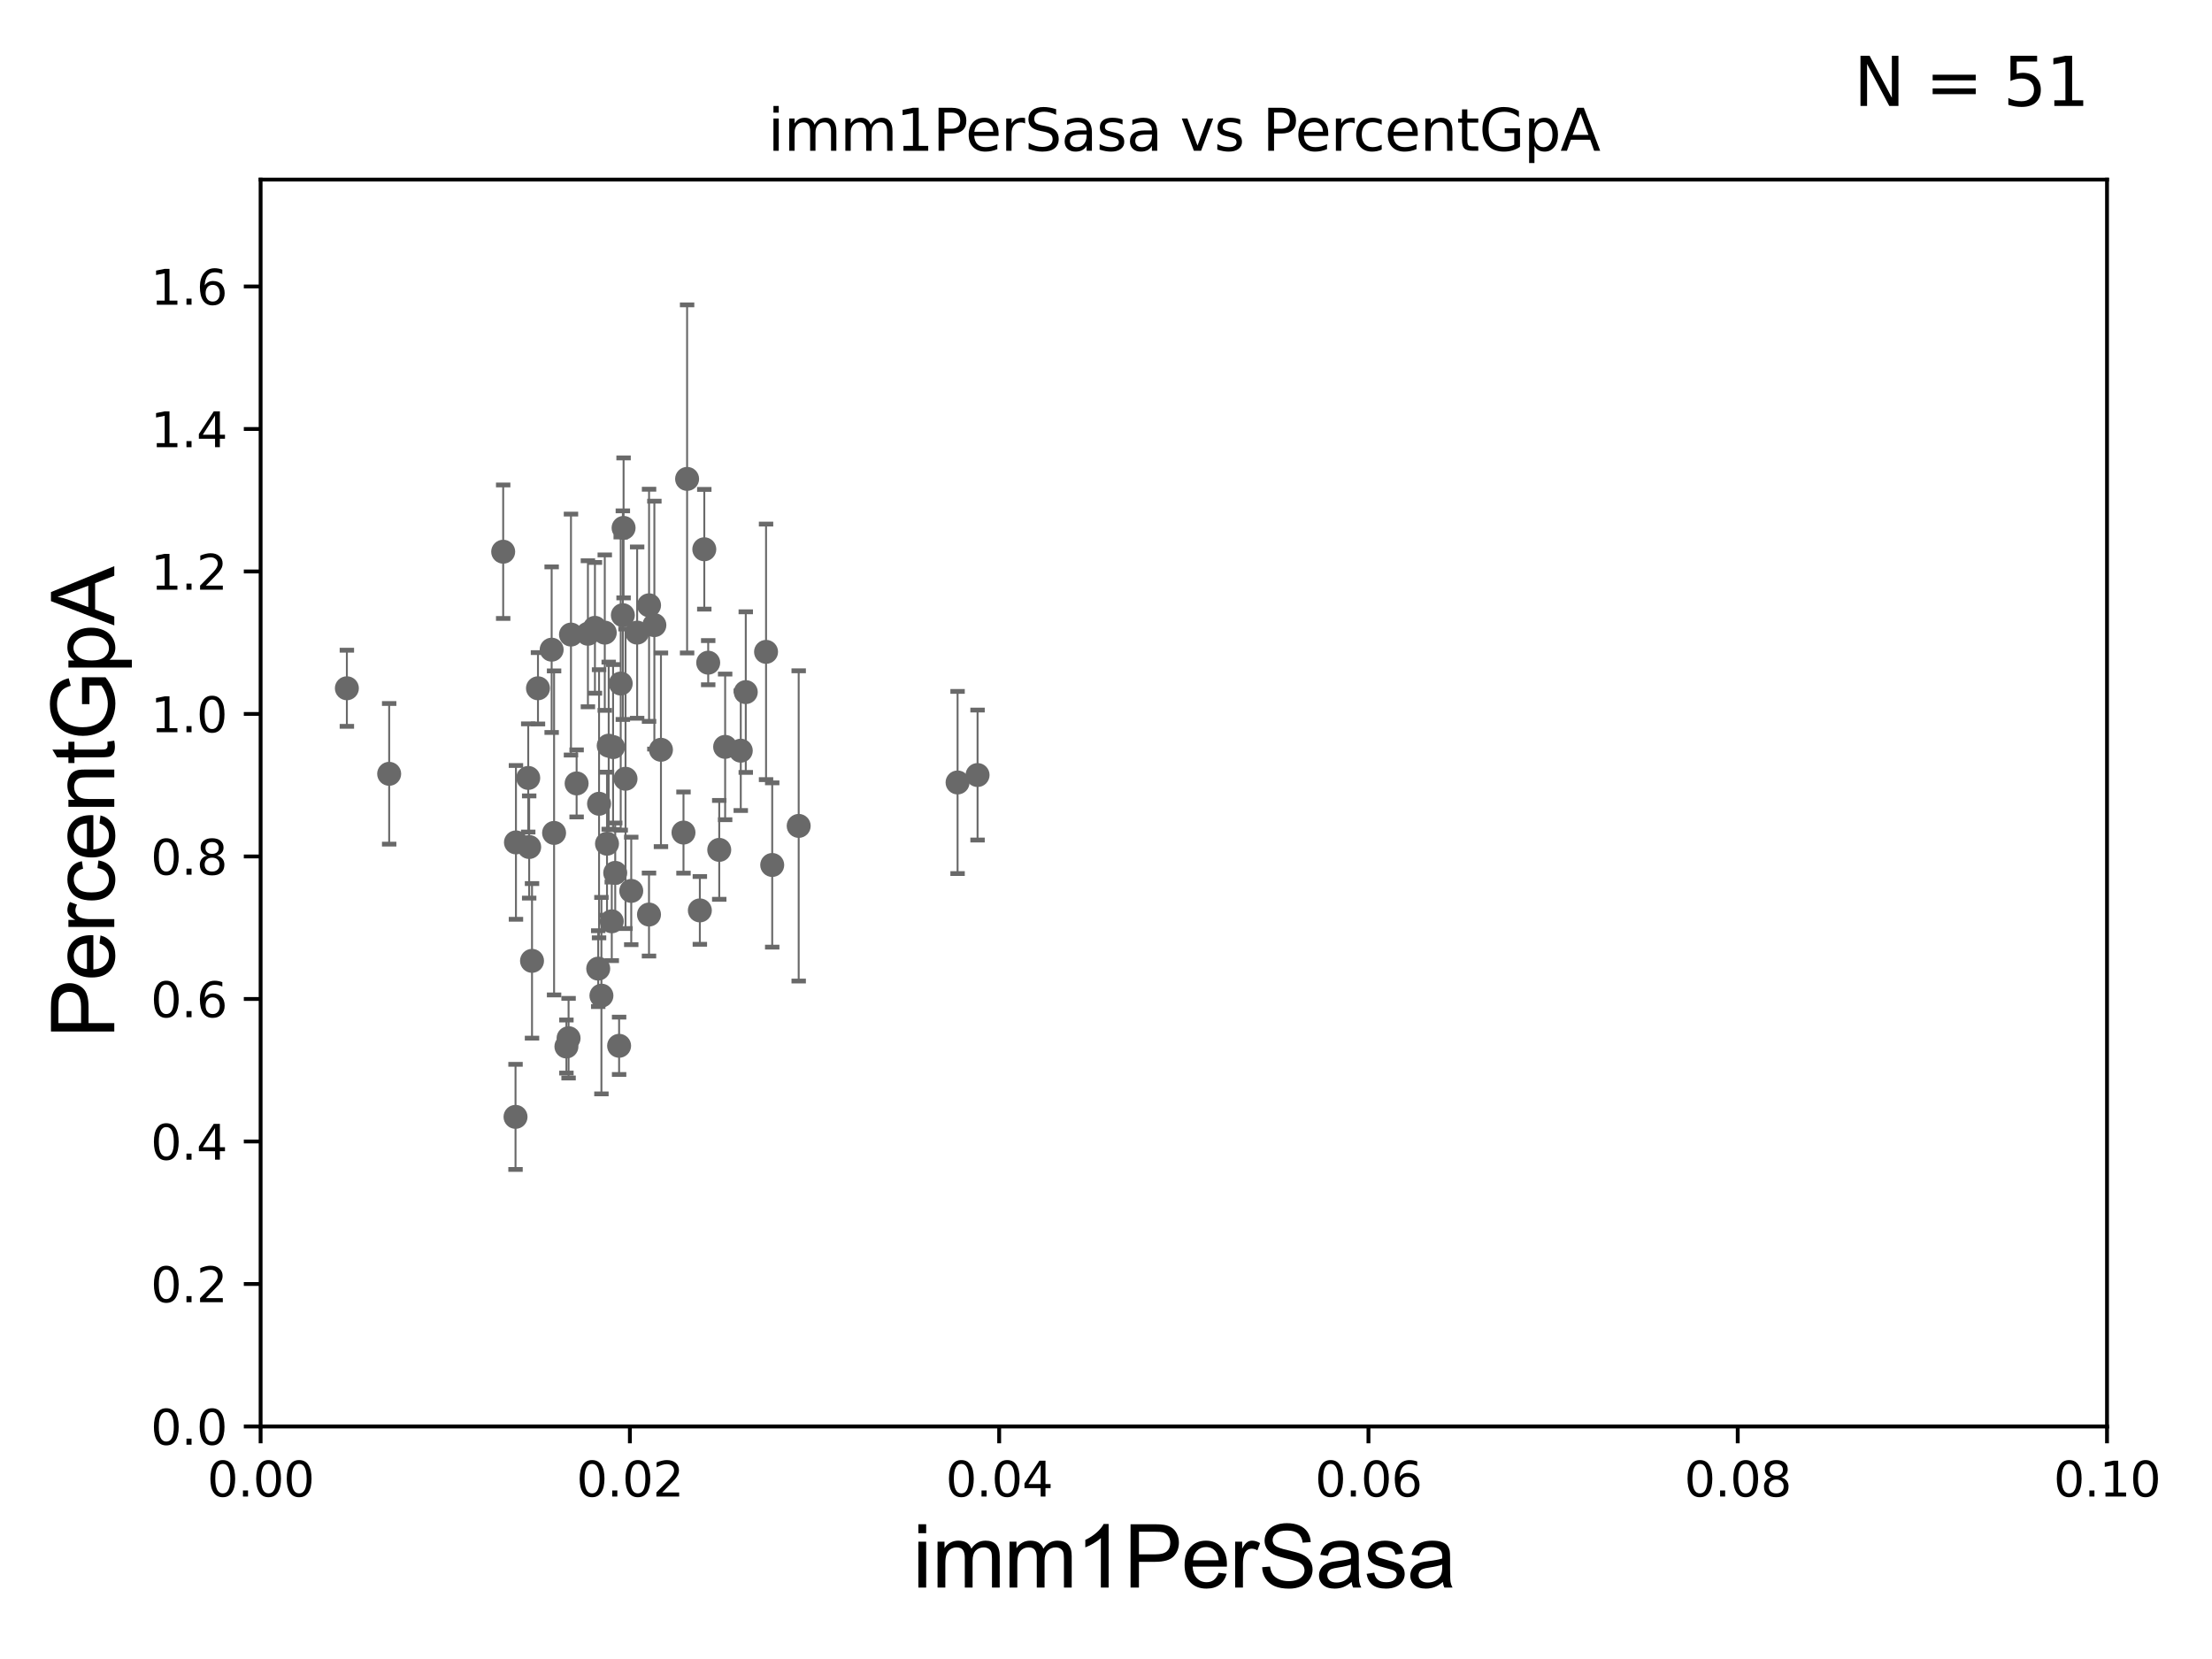 <?xml version="1.0" encoding="utf-8" standalone="no"?>
<!DOCTYPE svg PUBLIC "-//W3C//DTD SVG 1.1//EN"
  "http://www.w3.org/Graphics/SVG/1.1/DTD/svg11.dtd">
<svg xmlns:xlink="http://www.w3.org/1999/xlink" width="460.8pt" height="345.6pt" viewBox="0 0 460.8 345.6" xmlns="http://www.w3.org/2000/svg" version="1.1">
 <defs>
  <style type="text/css">*{stroke-linejoin: round; stroke-linecap: butt}</style>
 </defs>
 <g id="figure_1">
  <g id="patch_1">
   <path d="M 0 345.6 
L 460.8 345.6 
L 460.8 0 
L 0 0 
z
" style="fill: #ffffff"/>
  </g>
  <g id="axes_1">
   <g id="patch_2">
    <path d="M 54.29 297.16 
L 438.93 297.16 
L 438.93 37.411 
L 54.29 37.411 
z
" style="fill: #ffffff"/>
   </g>
   <g id="PathCollection_1">
    <defs>
     <path id="m6f010527ef" d="M 0 1.118 
C 0.297 1.118 0.581 1 0.791 0.791 
C 1 0.581 1.118 0.297 1.118 0 
C 1.118 -0.297 1 -0.581 0.791 -0.791 
C 0.581 -1 0.297 -1.118 0 -1.118 
C -0.297 -1.118 -0.581 -1 -0.791 -0.791 
C -1 -0.581 -1.118 -0.297 -1.118 0 
C -1.118 0.297 -1 0.581 -0.791 0.791 
C -0.581 1 -0.297 1.118 0 1.118 
z
" style="stroke: #696969"/>
    </defs>
    <g clip-path="url(#p5edd6ccd90)">
     <use xlink:href="#m6f010527ef" x="72.26" y="143.379" style="fill: #696969; stroke: #696969"/>
     <use xlink:href="#m6f010527ef" x="146.718" y="114.422" style="fill: #696969; stroke: #696969"/>
     <use xlink:href="#m6f010527ef" x="110.238" y="176.448" style="fill: #696969; stroke: #696969"/>
     <use xlink:href="#m6f010527ef" x="135.198" y="190.516" style="fill: #696969; stroke: #696969"/>
     <use xlink:href="#m6f010527ef" x="128.971" y="217.86" style="fill: #696969; stroke: #696969"/>
     <use xlink:href="#m6f010527ef" x="135.21" y="126.093" style="fill: #696969; stroke: #696969"/>
     <use xlink:href="#m6f010527ef" x="199.481" y="163.003" style="fill: #696969; stroke: #696969"/>
     <use xlink:href="#m6f010527ef" x="131.5" y="185.593" style="fill: #696969; stroke: #696969"/>
     <use xlink:href="#m6f010527ef" x="120.12" y="163.202" style="fill: #696969; stroke: #696969"/>
     <use xlink:href="#m6f010527ef" x="203.644" y="161.454" style="fill: #696969; stroke: #696969"/>
     <use xlink:href="#m6f010527ef" x="110.04" y="162.059" style="fill: #696969; stroke: #696969"/>
     <use xlink:href="#m6f010527ef" x="151.06" y="155.588" style="fill: #696969; stroke: #696969"/>
     <use xlink:href="#m6f010527ef" x="145.792" y="189.654" style="fill: #696969; stroke: #696969"/>
     <use xlink:href="#m6f010527ef" x="166.382" y="172.053" style="fill: #696969; stroke: #696969"/>
     <use xlink:href="#m6f010527ef" x="115.425" y="173.512" style="fill: #696969; stroke: #696969"/>
     <use xlink:href="#m6f010527ef" x="149.831" y="177.045" style="fill: #696969; stroke: #696969"/>
     <use xlink:href="#m6f010527ef" x="110.829" y="200.163" style="fill: #696969; stroke: #696969"/>
     <use xlink:href="#m6f010527ef" x="124.62" y="201.785" style="fill: #696969; stroke: #696969"/>
     <use xlink:href="#m6f010527ef" x="137.69" y="156.194" style="fill: #696969; stroke: #696969"/>
     <use xlink:href="#m6f010527ef" x="107.394" y="232.664" style="fill: #696969; stroke: #696969"/>
     <use xlink:href="#m6f010527ef" x="107.482" y="175.487" style="fill: #696969; stroke: #696969"/>
     <use xlink:href="#m6f010527ef" x="114.92" y="135.341" style="fill: #696969; stroke: #696969"/>
     <use xlink:href="#m6f010527ef" x="126.803" y="155.338" style="fill: #696969; stroke: #696969"/>
     <use xlink:href="#m6f010527ef" x="125.288" y="207.41" style="fill: #696969; stroke: #696969"/>
     <use xlink:href="#m6f010527ef" x="147.532" y="138.048" style="fill: #696969; stroke: #696969"/>
     <use xlink:href="#m6f010527ef" x="118.446" y="216.271" style="fill: #696969; stroke: #696969"/>
     <use xlink:href="#m6f010527ef" x="123.935" y="130.79" style="fill: #696969; stroke: #696969"/>
     <use xlink:href="#m6f010527ef" x="118.944" y="132.192" style="fill: #696969; stroke: #696969"/>
     <use xlink:href="#m6f010527ef" x="81.071" y="161.202" style="fill: #696969; stroke: #696969"/>
     <use xlink:href="#m6f010527ef" x="129.751" y="128.148" style="fill: #696969; stroke: #696969"/>
     <use xlink:href="#m6f010527ef" x="112.07" y="143.381" style="fill: #696969; stroke: #696969"/>
     <use xlink:href="#m6f010527ef" x="154.316" y="156.382" style="fill: #696969; stroke: #696969"/>
     <use xlink:href="#m6f010527ef" x="104.823" y="114.931" style="fill: #696969; stroke: #696969"/>
     <use xlink:href="#m6f010527ef" x="122.474" y="132.023" style="fill: #696969; stroke: #696969"/>
     <use xlink:href="#m6f010527ef" x="129.904" y="109.972" style="fill: #696969; stroke: #696969"/>
     <use xlink:href="#m6f010527ef" x="160.866" y="180.191" style="fill: #696969; stroke: #696969"/>
     <use xlink:href="#m6f010527ef" x="142.384" y="173.439" style="fill: #696969; stroke: #696969"/>
     <use xlink:href="#m6f010527ef" x="136.317" y="130.224" style="fill: #696969; stroke: #696969"/>
     <use xlink:href="#m6f010527ef" x="124.793" y="167.44" style="fill: #696969; stroke: #696969"/>
     <use xlink:href="#m6f010527ef" x="132.73" y="131.784" style="fill: #696969; stroke: #696969"/>
     <use xlink:href="#m6f010527ef" x="128.162" y="181.837" style="fill: #696969; stroke: #696969"/>
     <use xlink:href="#m6f010527ef" x="126.45" y="175.759" style="fill: #696969; stroke: #696969"/>
     <use xlink:href="#m6f010527ef" x="117.995" y="218.008" style="fill: #696969; stroke: #696969"/>
     <use xlink:href="#m6f010527ef" x="143.136" y="99.765" style="fill: #696969; stroke: #696969"/>
     <use xlink:href="#m6f010527ef" x="130.308" y="162.23" style="fill: #696969; stroke: #696969"/>
     <use xlink:href="#m6f010527ef" x="129.306" y="142.396" style="fill: #696969; stroke: #696969"/>
     <use xlink:href="#m6f010527ef" x="127.443" y="191.928" style="fill: #696969; stroke: #696969"/>
     <use xlink:href="#m6f010527ef" x="155.358" y="144.177" style="fill: #696969; stroke: #696969"/>
     <use xlink:href="#m6f010527ef" x="127.716" y="155.633" style="fill: #696969; stroke: #696969"/>
     <use xlink:href="#m6f010527ef" x="159.583" y="135.793" style="fill: #696969; stroke: #696969"/>
     <use xlink:href="#m6f010527ef" x="125.986" y="131.79" style="fill: #696969; stroke: #696969"/>
    </g>
   </g>
   <g id="matplotlib.axis_1">
    <g id="xtick_1">
     <g id="line2d_1">
      <defs>
       <path id="mcdc4c72d53" d="M 0 0 
L 0 3.5 
" style="stroke: #000000; stroke-width: 0.8"/>
      </defs>
      <g>
       <use xlink:href="#mcdc4c72d53" x="54.29" y="297.16" style="stroke: #000000; stroke-width: 0.8"/>
      </g>
     </g>
     <g id="text_1">
      <!-- 0.00 -->
      <g transform="translate(43.157 311.758)scale(0.1 -0.1)">
       <defs>
        <path id="DejaVuSans-30" d="M 2034 4250 
Q 1547 4250 1301 3770 
Q 1056 3291 1056 2328 
Q 1056 1369 1301 889 
Q 1547 409 2034 409 
Q 2525 409 2770 889 
Q 3016 1369 3016 2328 
Q 3016 3291 2770 3770 
Q 2525 4250 2034 4250 
z
M 2034 4750 
Q 2819 4750 3233 4129 
Q 3647 3509 3647 2328 
Q 3647 1150 3233 529 
Q 2819 -91 2034 -91 
Q 1250 -91 836 529 
Q 422 1150 422 2328 
Q 422 3509 836 4129 
Q 1250 4750 2034 4750 
z
" transform="scale(0.016)"/>
        <path id="DejaVuSans-2e" d="M 684 794 
L 1344 794 
L 1344 0 
L 684 0 
L 684 794 
z
" transform="scale(0.016)"/>
       </defs>
       <use xlink:href="#DejaVuSans-30"/>
       <use xlink:href="#DejaVuSans-2e" x="63.623"/>
       <use xlink:href="#DejaVuSans-30" x="95.41"/>
       <use xlink:href="#DejaVuSans-30" x="159.033"/>
      </g>
     </g>
    </g>
    <g id="xtick_2">
     <g id="line2d_2">
      <g>
       <use xlink:href="#mcdc4c72d53" x="131.218" y="297.16" style="stroke: #000000; stroke-width: 0.8"/>
      </g>
     </g>
     <g id="text_2">
      <!-- 0.02 -->
      <g transform="translate(120.085 311.758)scale(0.1 -0.1)">
       <defs>
        <path id="DejaVuSans-32" d="M 1228 531 
L 3431 531 
L 3431 0 
L 469 0 
L 469 531 
Q 828 903 1448 1529 
Q 2069 2156 2228 2338 
Q 2531 2678 2651 2914 
Q 2772 3150 2772 3378 
Q 2772 3750 2511 3984 
Q 2250 4219 1831 4219 
Q 1534 4219 1204 4116 
Q 875 4013 500 3803 
L 500 4441 
Q 881 4594 1212 4672 
Q 1544 4750 1819 4750 
Q 2544 4750 2975 4387 
Q 3406 4025 3406 3419 
Q 3406 3131 3298 2873 
Q 3191 2616 2906 2266 
Q 2828 2175 2409 1742 
Q 1991 1309 1228 531 
z
" transform="scale(0.016)"/>
       </defs>
       <use xlink:href="#DejaVuSans-30"/>
       <use xlink:href="#DejaVuSans-2e" x="63.623"/>
       <use xlink:href="#DejaVuSans-30" x="95.41"/>
       <use xlink:href="#DejaVuSans-32" x="159.033"/>
      </g>
     </g>
    </g>
    <g id="xtick_3">
     <g id="line2d_3">
      <g>
       <use xlink:href="#mcdc4c72d53" x="208.146" y="297.16" style="stroke: #000000; stroke-width: 0.8"/>
      </g>
     </g>
     <g id="text_3">
      <!-- 0.04 -->
      <g transform="translate(197.013 311.758)scale(0.1 -0.1)">
       <defs>
        <path id="DejaVuSans-34" d="M 2419 4116 
L 825 1625 
L 2419 1625 
L 2419 4116 
z
M 2253 4666 
L 3047 4666 
L 3047 1625 
L 3713 1625 
L 3713 1100 
L 3047 1100 
L 3047 0 
L 2419 0 
L 2419 1100 
L 313 1100 
L 313 1709 
L 2253 4666 
z
" transform="scale(0.016)"/>
       </defs>
       <use xlink:href="#DejaVuSans-30"/>
       <use xlink:href="#DejaVuSans-2e" x="63.623"/>
       <use xlink:href="#DejaVuSans-30" x="95.41"/>
       <use xlink:href="#DejaVuSans-34" x="159.033"/>
      </g>
     </g>
    </g>
    <g id="xtick_4">
     <g id="line2d_4">
      <g>
       <use xlink:href="#mcdc4c72d53" x="285.074" y="297.16" style="stroke: #000000; stroke-width: 0.8"/>
      </g>
     </g>
     <g id="text_4">
      <!-- 0.06 -->
      <g transform="translate(273.941 311.758)scale(0.1 -0.1)">
       <defs>
        <path id="DejaVuSans-36" d="M 2113 2584 
Q 1688 2584 1439 2293 
Q 1191 2003 1191 1497 
Q 1191 994 1439 701 
Q 1688 409 2113 409 
Q 2538 409 2786 701 
Q 3034 994 3034 1497 
Q 3034 2003 2786 2293 
Q 2538 2584 2113 2584 
z
M 3366 4563 
L 3366 3988 
Q 3128 4100 2886 4159 
Q 2644 4219 2406 4219 
Q 1781 4219 1451 3797 
Q 1122 3375 1075 2522 
Q 1259 2794 1537 2939 
Q 1816 3084 2150 3084 
Q 2853 3084 3261 2657 
Q 3669 2231 3669 1497 
Q 3669 778 3244 343 
Q 2819 -91 2113 -91 
Q 1303 -91 875 529 
Q 447 1150 447 2328 
Q 447 3434 972 4092 
Q 1497 4750 2381 4750 
Q 2619 4750 2861 4703 
Q 3103 4656 3366 4563 
z
" transform="scale(0.016)"/>
       </defs>
       <use xlink:href="#DejaVuSans-30"/>
       <use xlink:href="#DejaVuSans-2e" x="63.623"/>
       <use xlink:href="#DejaVuSans-30" x="95.41"/>
       <use xlink:href="#DejaVuSans-36" x="159.033"/>
      </g>
     </g>
    </g>
    <g id="xtick_5">
     <g id="line2d_5">
      <g>
       <use xlink:href="#mcdc4c72d53" x="362.002" y="297.16" style="stroke: #000000; stroke-width: 0.8"/>
      </g>
     </g>
     <g id="text_5">
      <!-- 0.08 -->
      <g transform="translate(350.869 311.758)scale(0.1 -0.1)">
       <defs>
        <path id="DejaVuSans-38" d="M 2034 2216 
Q 1584 2216 1326 1975 
Q 1069 1734 1069 1313 
Q 1069 891 1326 650 
Q 1584 409 2034 409 
Q 2484 409 2743 651 
Q 3003 894 3003 1313 
Q 3003 1734 2745 1975 
Q 2488 2216 2034 2216 
z
M 1403 2484 
Q 997 2584 770 2862 
Q 544 3141 544 3541 
Q 544 4100 942 4425 
Q 1341 4750 2034 4750 
Q 2731 4750 3128 4425 
Q 3525 4100 3525 3541 
Q 3525 3141 3298 2862 
Q 3072 2584 2669 2484 
Q 3125 2378 3379 2068 
Q 3634 1759 3634 1313 
Q 3634 634 3220 271 
Q 2806 -91 2034 -91 
Q 1263 -91 848 271 
Q 434 634 434 1313 
Q 434 1759 690 2068 
Q 947 2378 1403 2484 
z
M 1172 3481 
Q 1172 3119 1398 2916 
Q 1625 2713 2034 2713 
Q 2441 2713 2670 2916 
Q 2900 3119 2900 3481 
Q 2900 3844 2670 4047 
Q 2441 4250 2034 4250 
Q 1625 4250 1398 4047 
Q 1172 3844 1172 3481 
z
" transform="scale(0.016)"/>
       </defs>
       <use xlink:href="#DejaVuSans-30"/>
       <use xlink:href="#DejaVuSans-2e" x="63.623"/>
       <use xlink:href="#DejaVuSans-30" x="95.41"/>
       <use xlink:href="#DejaVuSans-38" x="159.033"/>
      </g>
     </g>
    </g>
    <g id="xtick_6">
     <g id="line2d_6">
      <g>
       <use xlink:href="#mcdc4c72d53" x="438.93" y="297.16" style="stroke: #000000; stroke-width: 0.8"/>
      </g>
     </g>
     <g id="text_6">
      <!-- 0.10 -->
      <g transform="translate(427.797 311.758)scale(0.1 -0.1)">
       <defs>
        <path id="DejaVuSans-31" d="M 794 531 
L 1825 531 
L 1825 4091 
L 703 3866 
L 703 4441 
L 1819 4666 
L 2450 4666 
L 2450 531 
L 3481 531 
L 3481 0 
L 794 0 
L 794 531 
z
" transform="scale(0.016)"/>
       </defs>
       <use xlink:href="#DejaVuSans-30"/>
       <use xlink:href="#DejaVuSans-2e" x="63.623"/>
       <use xlink:href="#DejaVuSans-31" x="95.41"/>
       <use xlink:href="#DejaVuSans-30" x="159.033"/>
      </g>
     </g>
    </g>
    <g id="text_7">
     <!-- imm1PerSasa -->
     <g transform="translate(190.094 330.722)scale(0.18 -0.18)">
      <defs>
       <path id="ArialMT-69" d="M 425 3934 
L 425 4581 
L 988 4581 
L 988 3934 
L 425 3934 
z
M 425 0 
L 425 3319 
L 988 3319 
L 988 0 
L 425 0 
z
" transform="scale(0.016)"/>
       <path id="ArialMT-6d" d="M 422 0 
L 422 3319 
L 925 3319 
L 925 2853 
Q 1081 3097 1340 3245 
Q 1600 3394 1931 3394 
Q 2300 3394 2536 3241 
Q 2772 3088 2869 2813 
Q 3263 3394 3894 3394 
Q 4388 3394 4653 3120 
Q 4919 2847 4919 2278 
L 4919 0 
L 4359 0 
L 4359 2091 
Q 4359 2428 4304 2576 
Q 4250 2725 4106 2815 
Q 3963 2906 3769 2906 
Q 3419 2906 3187 2673 
Q 2956 2441 2956 1928 
L 2956 0 
L 2394 0 
L 2394 2156 
Q 2394 2531 2256 2718 
Q 2119 2906 1806 2906 
Q 1569 2906 1367 2781 
Q 1166 2656 1075 2415 
Q 984 2175 984 1722 
L 984 0 
L 422 0 
z
" transform="scale(0.016)"/>
       <path id="ArialMT-31" d="M 2384 0 
L 1822 0 
L 1822 3584 
Q 1619 3391 1289 3197 
Q 959 3003 697 2906 
L 697 3450 
Q 1169 3672 1522 3987 
Q 1875 4303 2022 4600 
L 2384 4600 
L 2384 0 
z
" transform="scale(0.016)"/>
       <path id="ArialMT-50" d="M 494 0 
L 494 4581 
L 2222 4581 
Q 2678 4581 2919 4538 
Q 3256 4481 3484 4323 
Q 3713 4166 3852 3881 
Q 3991 3597 3991 3256 
Q 3991 2672 3619 2267 
Q 3247 1863 2275 1863 
L 1100 1863 
L 1100 0 
L 494 0 
z
M 1100 2403 
L 2284 2403 
Q 2872 2403 3119 2622 
Q 3366 2841 3366 3238 
Q 3366 3525 3220 3729 
Q 3075 3934 2838 4000 
Q 2684 4041 2272 4041 
L 1100 4041 
L 1100 2403 
z
" transform="scale(0.016)"/>
       <path id="ArialMT-65" d="M 2694 1069 
L 3275 997 
Q 3138 488 2766 206 
Q 2394 -75 1816 -75 
Q 1088 -75 661 373 
Q 234 822 234 1631 
Q 234 2469 665 2931 
Q 1097 3394 1784 3394 
Q 2450 3394 2872 2941 
Q 3294 2488 3294 1666 
Q 3294 1616 3291 1516 
L 816 1516 
Q 847 969 1125 678 
Q 1403 388 1819 388 
Q 2128 388 2347 550 
Q 2566 713 2694 1069 
z
M 847 1978 
L 2700 1978 
Q 2663 2397 2488 2606 
Q 2219 2931 1791 2931 
Q 1403 2931 1139 2672 
Q 875 2413 847 1978 
z
" transform="scale(0.016)"/>
       <path id="ArialMT-72" d="M 416 0 
L 416 3319 
L 922 3319 
L 922 2816 
Q 1116 3169 1280 3281 
Q 1444 3394 1641 3394 
Q 1925 3394 2219 3213 
L 2025 2691 
Q 1819 2813 1613 2813 
Q 1428 2813 1281 2702 
Q 1134 2591 1072 2394 
Q 978 2094 978 1738 
L 978 0 
L 416 0 
z
" transform="scale(0.016)"/>
       <path id="ArialMT-53" d="M 288 1472 
L 859 1522 
Q 900 1178 1048 958 
Q 1197 738 1509 602 
Q 1822 466 2213 466 
Q 2559 466 2825 569 
Q 3091 672 3220 851 
Q 3350 1031 3350 1244 
Q 3350 1459 3225 1620 
Q 3100 1781 2813 1891 
Q 2628 1963 1997 2114 
Q 1366 2266 1113 2400 
Q 784 2572 623 2826 
Q 463 3081 463 3397 
Q 463 3744 659 4045 
Q 856 4347 1234 4503 
Q 1613 4659 2075 4659 
Q 2584 4659 2973 4495 
Q 3363 4331 3572 4012 
Q 3781 3694 3797 3291 
L 3216 3247 
Q 3169 3681 2898 3903 
Q 2628 4125 2100 4125 
Q 1550 4125 1298 3923 
Q 1047 3722 1047 3438 
Q 1047 3191 1225 3031 
Q 1400 2872 2139 2705 
Q 2878 2538 3153 2413 
Q 3553 2228 3743 1945 
Q 3934 1663 3934 1294 
Q 3934 928 3725 604 
Q 3516 281 3123 101 
Q 2731 -78 2241 -78 
Q 1619 -78 1198 103 
Q 778 284 539 648 
Q 300 1013 288 1472 
z
" transform="scale(0.016)"/>
       <path id="ArialMT-61" d="M 2588 409 
Q 2275 144 1986 34 
Q 1697 -75 1366 -75 
Q 819 -75 525 192 
Q 231 459 231 875 
Q 231 1119 342 1320 
Q 453 1522 633 1644 
Q 813 1766 1038 1828 
Q 1203 1872 1538 1913 
Q 2219 1994 2541 2106 
Q 2544 2222 2544 2253 
Q 2544 2597 2384 2738 
Q 2169 2928 1744 2928 
Q 1347 2928 1158 2789 
Q 969 2650 878 2297 
L 328 2372 
Q 403 2725 575 2942 
Q 747 3159 1072 3276 
Q 1397 3394 1825 3394 
Q 2250 3394 2515 3294 
Q 2781 3194 2906 3042 
Q 3031 2891 3081 2659 
Q 3109 2516 3109 2141 
L 3109 1391 
Q 3109 606 3145 398 
Q 3181 191 3288 0 
L 2700 0 
Q 2613 175 2588 409 
z
M 2541 1666 
Q 2234 1541 1622 1453 
Q 1275 1403 1131 1340 
Q 988 1278 909 1158 
Q 831 1038 831 891 
Q 831 666 1001 516 
Q 1172 366 1500 366 
Q 1825 366 2078 508 
Q 2331 650 2450 897 
Q 2541 1088 2541 1459 
L 2541 1666 
z
" transform="scale(0.016)"/>
       <path id="ArialMT-73" d="M 197 991 
L 753 1078 
Q 800 744 1014 566 
Q 1228 388 1613 388 
Q 2000 388 2187 545 
Q 2375 703 2375 916 
Q 2375 1106 2209 1216 
Q 2094 1291 1634 1406 
Q 1016 1563 777 1677 
Q 538 1791 414 1992 
Q 291 2194 291 2438 
Q 291 2659 392 2848 
Q 494 3038 669 3163 
Q 800 3259 1026 3326 
Q 1253 3394 1513 3394 
Q 1903 3394 2198 3281 
Q 2494 3169 2634 2976 
Q 2775 2784 2828 2463 
L 2278 2388 
Q 2241 2644 2061 2787 
Q 1881 2931 1553 2931 
Q 1166 2931 1000 2803 
Q 834 2675 834 2503 
Q 834 2394 903 2306 
Q 972 2216 1119 2156 
Q 1203 2125 1616 2013 
Q 2213 1853 2448 1751 
Q 2684 1650 2818 1456 
Q 2953 1263 2953 975 
Q 2953 694 2789 445 
Q 2625 197 2315 61 
Q 2006 -75 1616 -75 
Q 969 -75 630 194 
Q 291 463 197 991 
z
" transform="scale(0.016)"/>
      </defs>
      <use xlink:href="#ArialMT-69"/>
      <use xlink:href="#ArialMT-6d" x="22.217"/>
      <use xlink:href="#ArialMT-6d" x="105.518"/>
      <use xlink:href="#ArialMT-31" x="188.818"/>
      <use xlink:href="#ArialMT-50" x="244.434"/>
      <use xlink:href="#ArialMT-65" x="311.133"/>
      <use xlink:href="#ArialMT-72" x="366.748"/>
      <use xlink:href="#ArialMT-53" x="400.049"/>
      <use xlink:href="#ArialMT-61" x="466.748"/>
      <use xlink:href="#ArialMT-73" x="522.363"/>
      <use xlink:href="#ArialMT-61" x="572.363"/>
     </g>
    </g>
   </g>
   <g id="matplotlib.axis_2">
    <g id="ytick_1">
     <g id="line2d_7">
      <defs>
       <path id="m6ac5f8d886" d="M 0 0 
L -3.5 0 
" style="stroke: #000000; stroke-width: 0.8"/>
      </defs>
      <g>
       <use xlink:href="#m6ac5f8d886" x="54.29" y="297.16" style="stroke: #000000; stroke-width: 0.8"/>
      </g>
     </g>
     <g id="text_8">
      <!-- 0.0 -->
      <g transform="translate(31.387 300.959)scale(0.1 -0.1)">
       <use xlink:href="#DejaVuSans-30"/>
       <use xlink:href="#DejaVuSans-2e" x="63.623"/>
       <use xlink:href="#DejaVuSans-30" x="95.41"/>
      </g>
     </g>
    </g>
    <g id="ytick_2">
     <g id="line2d_8">
      <g>
       <use xlink:href="#m6ac5f8d886" x="54.29" y="267.474" style="stroke: #000000; stroke-width: 0.8"/>
      </g>
     </g>
     <g id="text_9">
      <!-- 0.2 -->
      <g transform="translate(31.387 271.274)scale(0.1 -0.1)">
       <use xlink:href="#DejaVuSans-30"/>
       <use xlink:href="#DejaVuSans-2e" x="63.623"/>
       <use xlink:href="#DejaVuSans-32" x="95.41"/>
      </g>
     </g>
    </g>
    <g id="ytick_3">
     <g id="line2d_9">
      <g>
       <use xlink:href="#m6ac5f8d886" x="54.29" y="237.789" style="stroke: #000000; stroke-width: 0.8"/>
      </g>
     </g>
     <g id="text_10">
      <!-- 0.4 -->
      <g transform="translate(31.387 241.588)scale(0.1 -0.1)">
       <use xlink:href="#DejaVuSans-30"/>
       <use xlink:href="#DejaVuSans-2e" x="63.623"/>
       <use xlink:href="#DejaVuSans-34" x="95.41"/>
      </g>
     </g>
    </g>
    <g id="ytick_4">
     <g id="line2d_10">
      <g>
       <use xlink:href="#m6ac5f8d886" x="54.29" y="208.103" style="stroke: #000000; stroke-width: 0.8"/>
      </g>
     </g>
     <g id="text_11">
      <!-- 0.6 -->
      <g transform="translate(31.387 211.902)scale(0.1 -0.1)">
       <use xlink:href="#DejaVuSans-30"/>
       <use xlink:href="#DejaVuSans-2e" x="63.623"/>
       <use xlink:href="#DejaVuSans-36" x="95.41"/>
      </g>
     </g>
    </g>
    <g id="ytick_5">
     <g id="line2d_11">
      <g>
       <use xlink:href="#m6ac5f8d886" x="54.29" y="178.418" style="stroke: #000000; stroke-width: 0.8"/>
      </g>
     </g>
     <g id="text_12">
      <!-- 0.8 -->
      <g transform="translate(31.387 182.217)scale(0.1 -0.1)">
       <use xlink:href="#DejaVuSans-30"/>
       <use xlink:href="#DejaVuSans-2e" x="63.623"/>
       <use xlink:href="#DejaVuSans-38" x="95.41"/>
      </g>
     </g>
    </g>
    <g id="ytick_6">
     <g id="line2d_12">
      <g>
       <use xlink:href="#m6ac5f8d886" x="54.29" y="148.732" style="stroke: #000000; stroke-width: 0.8"/>
      </g>
     </g>
     <g id="text_13">
      <!-- 1.0 -->
      <g transform="translate(31.387 152.531)scale(0.1 -0.1)">
       <use xlink:href="#DejaVuSans-31"/>
       <use xlink:href="#DejaVuSans-2e" x="63.623"/>
       <use xlink:href="#DejaVuSans-30" x="95.41"/>
      </g>
     </g>
    </g>
    <g id="ytick_7">
     <g id="line2d_13">
      <g>
       <use xlink:href="#m6ac5f8d886" x="54.29" y="119.047" style="stroke: #000000; stroke-width: 0.8"/>
      </g>
     </g>
     <g id="text_14">
      <!-- 1.2 -->
      <g transform="translate(31.387 122.846)scale(0.1 -0.1)">
       <use xlink:href="#DejaVuSans-31"/>
       <use xlink:href="#DejaVuSans-2e" x="63.623"/>
       <use xlink:href="#DejaVuSans-32" x="95.41"/>
      </g>
     </g>
    </g>
    <g id="ytick_8">
     <g id="line2d_14">
      <g>
       <use xlink:href="#m6ac5f8d886" x="54.29" y="89.361" style="stroke: #000000; stroke-width: 0.8"/>
      </g>
     </g>
     <g id="text_15">
      <!-- 1.4 -->
      <g transform="translate(31.387 93.16)scale(0.1 -0.1)">
       <use xlink:href="#DejaVuSans-31"/>
       <use xlink:href="#DejaVuSans-2e" x="63.623"/>
       <use xlink:href="#DejaVuSans-34" x="95.41"/>
      </g>
     </g>
    </g>
    <g id="ytick_9">
     <g id="line2d_15">
      <g>
       <use xlink:href="#m6ac5f8d886" x="54.29" y="59.675" style="stroke: #000000; stroke-width: 0.8"/>
      </g>
     </g>
     <g id="text_16">
      <!-- 1.6 -->
      <g transform="translate(31.387 63.475)scale(0.1 -0.1)">
       <use xlink:href="#DejaVuSans-31"/>
       <use xlink:href="#DejaVuSans-2e" x="63.623"/>
       <use xlink:href="#DejaVuSans-36" x="95.41"/>
      </g>
     </g>
    </g>
    <g id="text_17">
     <!-- PercentGpA -->
     <g transform="translate(23.809 216.309)rotate(-90)scale(0.18 -0.18)">
      <defs>
       <path id="ArialMT-63" d="M 2588 1216 
L 3141 1144 
Q 3050 572 2676 248 
Q 2303 -75 1759 -75 
Q 1078 -75 664 370 
Q 250 816 250 1647 
Q 250 2184 428 2587 
Q 606 2991 970 3192 
Q 1334 3394 1763 3394 
Q 2303 3394 2647 3120 
Q 2991 2847 3088 2344 
L 2541 2259 
Q 2463 2594 2264 2762 
Q 2066 2931 1784 2931 
Q 1359 2931 1093 2626 
Q 828 2322 828 1663 
Q 828 994 1084 691 
Q 1341 388 1753 388 
Q 2084 388 2306 591 
Q 2528 794 2588 1216 
z
" transform="scale(0.016)"/>
       <path id="ArialMT-6e" d="M 422 0 
L 422 3319 
L 928 3319 
L 928 2847 
Q 1294 3394 1984 3394 
Q 2284 3394 2536 3286 
Q 2788 3178 2913 3003 
Q 3038 2828 3088 2588 
Q 3119 2431 3119 2041 
L 3119 0 
L 2556 0 
L 2556 2019 
Q 2556 2363 2490 2533 
Q 2425 2703 2258 2804 
Q 2091 2906 1866 2906 
Q 1506 2906 1245 2678 
Q 984 2450 984 1813 
L 984 0 
L 422 0 
z
" transform="scale(0.016)"/>
       <path id="ArialMT-74" d="M 1650 503 
L 1731 6 
Q 1494 -44 1306 -44 
Q 1000 -44 831 53 
Q 663 150 594 308 
Q 525 466 525 972 
L 525 2881 
L 113 2881 
L 113 3319 
L 525 3319 
L 525 4141 
L 1084 4478 
L 1084 3319 
L 1650 3319 
L 1650 2881 
L 1084 2881 
L 1084 941 
Q 1084 700 1114 631 
Q 1144 563 1211 522 
Q 1278 481 1403 481 
Q 1497 481 1650 503 
z
" transform="scale(0.016)"/>
       <path id="ArialMT-47" d="M 2638 1797 
L 2638 2334 
L 4578 2338 
L 4578 638 
Q 4131 281 3656 101 
Q 3181 -78 2681 -78 
Q 2006 -78 1454 211 
Q 903 500 622 1047 
Q 341 1594 341 2269 
Q 341 2938 620 3517 
Q 900 4097 1425 4378 
Q 1950 4659 2634 4659 
Q 3131 4659 3532 4498 
Q 3934 4338 4162 4050 
Q 4391 3763 4509 3300 
L 3963 3150 
Q 3859 3500 3706 3700 
Q 3553 3900 3268 4020 
Q 2984 4141 2638 4141 
Q 2222 4141 1919 4014 
Q 1616 3888 1430 3681 
Q 1244 3475 1141 3228 
Q 966 2803 966 2306 
Q 966 1694 1177 1281 
Q 1388 869 1791 669 
Q 2194 469 2647 469 
Q 3041 469 3416 620 
Q 3791 772 3984 944 
L 3984 1797 
L 2638 1797 
z
" transform="scale(0.016)"/>
       <path id="ArialMT-70" d="M 422 -1272 
L 422 3319 
L 934 3319 
L 934 2888 
Q 1116 3141 1344 3267 
Q 1572 3394 1897 3394 
Q 2322 3394 2647 3175 
Q 2972 2956 3137 2557 
Q 3303 2159 3303 1684 
Q 3303 1175 3120 767 
Q 2938 359 2589 142 
Q 2241 -75 1856 -75 
Q 1575 -75 1351 44 
Q 1128 163 984 344 
L 984 -1272 
L 422 -1272 
z
M 931 1641 
Q 931 1000 1190 694 
Q 1450 388 1819 388 
Q 2194 388 2461 705 
Q 2728 1022 2728 1688 
Q 2728 2322 2467 2637 
Q 2206 2953 1844 2953 
Q 1484 2953 1207 2617 
Q 931 2281 931 1641 
z
" transform="scale(0.016)"/>
       <path id="ArialMT-41" d="M -9 0 
L 1750 4581 
L 2403 4581 
L 4278 0 
L 3588 0 
L 3053 1388 
L 1138 1388 
L 634 0 
L -9 0 
z
M 1313 1881 
L 2866 1881 
L 2388 3150 
Q 2169 3728 2063 4100 
Q 1975 3659 1816 3225 
L 1313 1881 
z
" transform="scale(0.016)"/>
      </defs>
      <use xlink:href="#ArialMT-50"/>
      <use xlink:href="#ArialMT-65" x="66.699"/>
      <use xlink:href="#ArialMT-72" x="122.314"/>
      <use xlink:href="#ArialMT-63" x="155.615"/>
      <use xlink:href="#ArialMT-65" x="205.615"/>
      <use xlink:href="#ArialMT-6e" x="261.23"/>
      <use xlink:href="#ArialMT-74" x="316.846"/>
      <use xlink:href="#ArialMT-47" x="344.629"/>
      <use xlink:href="#ArialMT-70" x="422.412"/>
      <use xlink:href="#ArialMT-41" x="478.027"/>
     </g>
    </g>
   </g>
   <g id="LineCollection_1">
    <path d="M 72.26 151.307 
L 72.26 135.451 
" clip-path="url(#p5edd6ccd90)" style="fill: none; stroke: #696969; stroke-width: 0.4"/>
    <path d="M 146.718 126.892 
L 146.718 101.952 
" clip-path="url(#p5edd6ccd90)" style="fill: none; stroke: #696969; stroke-width: 0.4"/>
    <path d="M 110.238 187.094 
L 110.238 165.802 
" clip-path="url(#p5edd6ccd90)" style="fill: none; stroke: #696969; stroke-width: 0.4"/>
    <path d="M 135.198 199.155 
L 135.198 181.876 
" clip-path="url(#p5edd6ccd90)" style="fill: none; stroke: #696969; stroke-width: 0.4"/>
    <path d="M 128.971 223.832 
L 128.971 211.887 
" clip-path="url(#p5edd6ccd90)" style="fill: none; stroke: #696969; stroke-width: 0.4"/>
    <path d="M 135.21 150.271 
L 135.21 101.915 
" clip-path="url(#p5edd6ccd90)" style="fill: none; stroke: #696969; stroke-width: 0.4"/>
    <path d="M 199.481 181.976 
L 199.481 144.03 
" clip-path="url(#p5edd6ccd90)" style="fill: none; stroke: #696969; stroke-width: 0.4"/>
    <path d="M 131.5 196.786 
L 131.5 174.4 
" clip-path="url(#p5edd6ccd90)" style="fill: none; stroke: #696969; stroke-width: 0.4"/>
    <path d="M 120.12 170.185 
L 120.12 156.219 
" clip-path="url(#p5edd6ccd90)" style="fill: none; stroke: #696969; stroke-width: 0.4"/>
    <path d="M 203.644 174.992 
L 203.644 147.916 
" clip-path="url(#p5edd6ccd90)" style="fill: none; stroke: #696969; stroke-width: 0.4"/>
    <path d="M 110.04 173.326 
L 110.04 150.793 
" clip-path="url(#p5edd6ccd90)" style="fill: none; stroke: #696969; stroke-width: 0.4"/>
    <path d="M 151.06 170.757 
L 151.06 140.42 
" clip-path="url(#p5edd6ccd90)" style="fill: none; stroke: #696969; stroke-width: 0.4"/>
    <path d="M 145.792 196.715 
L 145.792 182.594 
" clip-path="url(#p5edd6ccd90)" style="fill: none; stroke: #696969; stroke-width: 0.4"/>
    <path d="M 166.382 204.366 
L 166.382 139.74 
" clip-path="url(#p5edd6ccd90)" style="fill: none; stroke: #696969; stroke-width: 0.4"/>
    <path d="M 115.425 207.261 
L 115.425 139.763 
" clip-path="url(#p5edd6ccd90)" style="fill: none; stroke: #696969; stroke-width: 0.4"/>
    <path d="M 149.831 187.341 
L 149.831 166.748 
" clip-path="url(#p5edd6ccd90)" style="fill: none; stroke: #696969; stroke-width: 0.4"/>
    <path d="M 110.829 216.264 
L 110.829 184.061 
" clip-path="url(#p5edd6ccd90)" style="fill: none; stroke: #696969; stroke-width: 0.4"/>
    <path d="M 124.62 209.681 
L 124.62 193.888 
" clip-path="url(#p5edd6ccd90)" style="fill: none; stroke: #696969; stroke-width: 0.4"/>
    <path d="M 137.69 176.368 
L 137.69 136.02 
" clip-path="url(#p5edd6ccd90)" style="fill: none; stroke: #696969; stroke-width: 0.4"/>
    <path d="M 107.394 243.612 
L 107.394 221.716 
" clip-path="url(#p5edd6ccd90)" style="fill: none; stroke: #696969; stroke-width: 0.4"/>
    <path d="M 107.482 191.506 
L 107.482 159.469 
" clip-path="url(#p5edd6ccd90)" style="fill: none; stroke: #696969; stroke-width: 0.4"/>
    <path d="M 114.92 152.589 
L 114.92 118.093 
" clip-path="url(#p5edd6ccd90)" style="fill: none; stroke: #696969; stroke-width: 0.4"/>
    <path d="M 126.803 172.743 
L 126.803 137.932 
" clip-path="url(#p5edd6ccd90)" style="fill: none; stroke: #696969; stroke-width: 0.4"/>
    <path d="M 125.288 227.872 
L 125.288 186.948 
" clip-path="url(#p5edd6ccd90)" style="fill: none; stroke: #696969; stroke-width: 0.4"/>
    <path d="M 147.532 142.649 
L 147.532 133.446 
" clip-path="url(#p5edd6ccd90)" style="fill: none; stroke: #696969; stroke-width: 0.4"/>
    <path d="M 118.446 224.565 
L 118.446 207.977 
" clip-path="url(#p5edd6ccd90)" style="fill: none; stroke: #696969; stroke-width: 0.4"/>
    <path d="M 123.935 144.41 
L 123.935 117.171 
" clip-path="url(#p5edd6ccd90)" style="fill: none; stroke: #696969; stroke-width: 0.4"/>
    <path d="M 118.944 157.286 
L 118.944 107.097 
" clip-path="url(#p5edd6ccd90)" style="fill: none; stroke: #696969; stroke-width: 0.4"/>
    <path d="M 81.071 175.847 
L 81.071 146.557 
" clip-path="url(#p5edd6ccd90)" style="fill: none; stroke: #696969; stroke-width: 0.4"/>
    <path d="M 129.751 149.875 
L 129.751 106.421 
" clip-path="url(#p5edd6ccd90)" style="fill: none; stroke: #696969; stroke-width: 0.4"/>
    <path d="M 112.07 150.815 
L 112.07 135.946 
" clip-path="url(#p5edd6ccd90)" style="fill: none; stroke: #696969; stroke-width: 0.4"/>
    <path d="M 154.316 168.844 
L 154.316 143.921 
" clip-path="url(#p5edd6ccd90)" style="fill: none; stroke: #696969; stroke-width: 0.4"/>
    <path d="M 104.823 128.833 
L 104.823 101.029 
" clip-path="url(#p5edd6ccd90)" style="fill: none; stroke: #696969; stroke-width: 0.4"/>
    <path d="M 122.474 147.234 
L 122.474 116.812 
" clip-path="url(#p5edd6ccd90)" style="fill: none; stroke: #696969; stroke-width: 0.4"/>
    <path d="M 129.904 124.553 
L 129.904 95.392 
" clip-path="url(#p5edd6ccd90)" style="fill: none; stroke: #696969; stroke-width: 0.4"/>
    <path d="M 160.866 197.301 
L 160.866 163.081 
" clip-path="url(#p5edd6ccd90)" style="fill: none; stroke: #696969; stroke-width: 0.4"/>
    <path d="M 142.384 181.889 
L 142.384 164.988 
" clip-path="url(#p5edd6ccd90)" style="fill: none; stroke: #696969; stroke-width: 0.4"/>
    <path d="M 136.317 156.04 
L 136.317 104.408 
" clip-path="url(#p5edd6ccd90)" style="fill: none; stroke: #696969; stroke-width: 0.4"/>
    <path d="M 124.793 195.368 
L 124.793 139.512 
" clip-path="url(#p5edd6ccd90)" style="fill: none; stroke: #696969; stroke-width: 0.4"/>
    <path d="M 132.73 149.626 
L 132.73 113.942 
" clip-path="url(#p5edd6ccd90)" style="fill: none; stroke: #696969; stroke-width: 0.4"/>
    <path d="M 128.162 192.225 
L 128.162 171.449 
" clip-path="url(#p5edd6ccd90)" style="fill: none; stroke: #696969; stroke-width: 0.4"/>
    <path d="M 126.45 190.657 
L 126.45 160.86 
" clip-path="url(#p5edd6ccd90)" style="fill: none; stroke: #696969; stroke-width: 0.4"/>
    <path d="M 117.995 223.535 
L 117.995 212.482 
" clip-path="url(#p5edd6ccd90)" style="fill: none; stroke: #696969; stroke-width: 0.4"/>
    <path d="M 143.136 136.021 
L 143.136 63.509 
" clip-path="url(#p5edd6ccd90)" style="fill: none; stroke: #696969; stroke-width: 0.4"/>
    <path d="M 130.308 193.428 
L 130.308 131.032 
" clip-path="url(#p5edd6ccd90)" style="fill: none; stroke: #696969; stroke-width: 0.4"/>
    <path d="M 129.306 172.928 
L 129.306 111.863 
" clip-path="url(#p5edd6ccd90)" style="fill: none; stroke: #696969; stroke-width: 0.4"/>
    <path d="M 127.443 200.113 
L 127.443 183.744 
" clip-path="url(#p5edd6ccd90)" style="fill: none; stroke: #696969; stroke-width: 0.4"/>
    <path d="M 155.358 160.901 
L 155.358 127.453 
" clip-path="url(#p5edd6ccd90)" style="fill: none; stroke: #696969; stroke-width: 0.4"/>
    <path d="M 127.716 172.826 
L 127.716 138.441 
" clip-path="url(#p5edd6ccd90)" style="fill: none; stroke: #696969; stroke-width: 0.4"/>
    <path d="M 159.583 162.411 
L 159.583 109.175 
" clip-path="url(#p5edd6ccd90)" style="fill: none; stroke: #696969; stroke-width: 0.4"/>
    <path d="M 125.986 147.978 
L 125.986 115.602 
" clip-path="url(#p5edd6ccd90)" style="fill: none; stroke: #696969; stroke-width: 0.4"/>
   </g>
   <g id="line2d_16">
    <defs>
     <path id="m728a4ac500" d="M 1.5 0 
L -1.5 -0 
" style="stroke: #696969"/>
    </defs>
    <g clip-path="url(#p5edd6ccd90)">
     <use xlink:href="#m728a4ac500" x="72.26" y="151.307" style="fill: #696969; stroke: #696969"/>
     <use xlink:href="#m728a4ac500" x="146.718" y="126.892" style="fill: #696969; stroke: #696969"/>
     <use xlink:href="#m728a4ac500" x="110.238" y="187.094" style="fill: #696969; stroke: #696969"/>
     <use xlink:href="#m728a4ac500" x="135.198" y="199.155" style="fill: #696969; stroke: #696969"/>
     <use xlink:href="#m728a4ac500" x="128.971" y="223.832" style="fill: #696969; stroke: #696969"/>
     <use xlink:href="#m728a4ac500" x="135.21" y="150.271" style="fill: #696969; stroke: #696969"/>
     <use xlink:href="#m728a4ac500" x="199.481" y="181.976" style="fill: #696969; stroke: #696969"/>
     <use xlink:href="#m728a4ac500" x="131.5" y="196.786" style="fill: #696969; stroke: #696969"/>
     <use xlink:href="#m728a4ac500" x="120.12" y="170.185" style="fill: #696969; stroke: #696969"/>
     <use xlink:href="#m728a4ac500" x="203.644" y="174.992" style="fill: #696969; stroke: #696969"/>
     <use xlink:href="#m728a4ac500" x="110.04" y="173.326" style="fill: #696969; stroke: #696969"/>
     <use xlink:href="#m728a4ac500" x="151.06" y="170.757" style="fill: #696969; stroke: #696969"/>
     <use xlink:href="#m728a4ac500" x="145.792" y="196.715" style="fill: #696969; stroke: #696969"/>
     <use xlink:href="#m728a4ac500" x="166.382" y="204.366" style="fill: #696969; stroke: #696969"/>
     <use xlink:href="#m728a4ac500" x="115.425" y="207.261" style="fill: #696969; stroke: #696969"/>
     <use xlink:href="#m728a4ac500" x="149.831" y="187.341" style="fill: #696969; stroke: #696969"/>
     <use xlink:href="#m728a4ac500" x="110.829" y="216.264" style="fill: #696969; stroke: #696969"/>
     <use xlink:href="#m728a4ac500" x="124.62" y="209.681" style="fill: #696969; stroke: #696969"/>
     <use xlink:href="#m728a4ac500" x="137.69" y="176.368" style="fill: #696969; stroke: #696969"/>
     <use xlink:href="#m728a4ac500" x="107.394" y="243.612" style="fill: #696969; stroke: #696969"/>
     <use xlink:href="#m728a4ac500" x="107.482" y="191.506" style="fill: #696969; stroke: #696969"/>
     <use xlink:href="#m728a4ac500" x="114.92" y="152.589" style="fill: #696969; stroke: #696969"/>
     <use xlink:href="#m728a4ac500" x="126.803" y="172.743" style="fill: #696969; stroke: #696969"/>
     <use xlink:href="#m728a4ac500" x="125.288" y="227.872" style="fill: #696969; stroke: #696969"/>
     <use xlink:href="#m728a4ac500" x="147.532" y="142.649" style="fill: #696969; stroke: #696969"/>
     <use xlink:href="#m728a4ac500" x="118.446" y="224.565" style="fill: #696969; stroke: #696969"/>
     <use xlink:href="#m728a4ac500" x="123.935" y="144.41" style="fill: #696969; stroke: #696969"/>
     <use xlink:href="#m728a4ac500" x="118.944" y="157.286" style="fill: #696969; stroke: #696969"/>
     <use xlink:href="#m728a4ac500" x="81.071" y="175.847" style="fill: #696969; stroke: #696969"/>
     <use xlink:href="#m728a4ac500" x="129.751" y="149.875" style="fill: #696969; stroke: #696969"/>
     <use xlink:href="#m728a4ac500" x="112.07" y="150.815" style="fill: #696969; stroke: #696969"/>
     <use xlink:href="#m728a4ac500" x="154.316" y="168.844" style="fill: #696969; stroke: #696969"/>
     <use xlink:href="#m728a4ac500" x="104.823" y="128.833" style="fill: #696969; stroke: #696969"/>
     <use xlink:href="#m728a4ac500" x="122.474" y="147.234" style="fill: #696969; stroke: #696969"/>
     <use xlink:href="#m728a4ac500" x="129.904" y="124.553" style="fill: #696969; stroke: #696969"/>
     <use xlink:href="#m728a4ac500" x="160.866" y="197.301" style="fill: #696969; stroke: #696969"/>
     <use xlink:href="#m728a4ac500" x="142.384" y="181.889" style="fill: #696969; stroke: #696969"/>
     <use xlink:href="#m728a4ac500" x="136.317" y="156.04" style="fill: #696969; stroke: #696969"/>
     <use xlink:href="#m728a4ac500" x="124.793" y="195.368" style="fill: #696969; stroke: #696969"/>
     <use xlink:href="#m728a4ac500" x="132.73" y="149.626" style="fill: #696969; stroke: #696969"/>
     <use xlink:href="#m728a4ac500" x="128.162" y="192.225" style="fill: #696969; stroke: #696969"/>
     <use xlink:href="#m728a4ac500" x="126.45" y="190.657" style="fill: #696969; stroke: #696969"/>
     <use xlink:href="#m728a4ac500" x="117.995" y="223.535" style="fill: #696969; stroke: #696969"/>
     <use xlink:href="#m728a4ac500" x="143.136" y="136.021" style="fill: #696969; stroke: #696969"/>
     <use xlink:href="#m728a4ac500" x="130.308" y="193.428" style="fill: #696969; stroke: #696969"/>
     <use xlink:href="#m728a4ac500" x="129.306" y="172.928" style="fill: #696969; stroke: #696969"/>
     <use xlink:href="#m728a4ac500" x="127.443" y="200.113" style="fill: #696969; stroke: #696969"/>
     <use xlink:href="#m728a4ac500" x="155.358" y="160.901" style="fill: #696969; stroke: #696969"/>
     <use xlink:href="#m728a4ac500" x="127.716" y="172.826" style="fill: #696969; stroke: #696969"/>
     <use xlink:href="#m728a4ac500" x="159.583" y="162.411" style="fill: #696969; stroke: #696969"/>
     <use xlink:href="#m728a4ac500" x="125.986" y="147.978" style="fill: #696969; stroke: #696969"/>
    </g>
   </g>
   <g id="line2d_17">
    <g clip-path="url(#p5edd6ccd90)">
     <use xlink:href="#m728a4ac500" x="72.26" y="135.451" style="fill: #696969; stroke: #696969"/>
     <use xlink:href="#m728a4ac500" x="146.718" y="101.952" style="fill: #696969; stroke: #696969"/>
     <use xlink:href="#m728a4ac500" x="110.238" y="165.802" style="fill: #696969; stroke: #696969"/>
     <use xlink:href="#m728a4ac500" x="135.198" y="181.876" style="fill: #696969; stroke: #696969"/>
     <use xlink:href="#m728a4ac500" x="128.971" y="211.887" style="fill: #696969; stroke: #696969"/>
     <use xlink:href="#m728a4ac500" x="135.21" y="101.915" style="fill: #696969; stroke: #696969"/>
     <use xlink:href="#m728a4ac500" x="199.481" y="144.03" style="fill: #696969; stroke: #696969"/>
     <use xlink:href="#m728a4ac500" x="131.5" y="174.4" style="fill: #696969; stroke: #696969"/>
     <use xlink:href="#m728a4ac500" x="120.12" y="156.219" style="fill: #696969; stroke: #696969"/>
     <use xlink:href="#m728a4ac500" x="203.644" y="147.916" style="fill: #696969; stroke: #696969"/>
     <use xlink:href="#m728a4ac500" x="110.04" y="150.793" style="fill: #696969; stroke: #696969"/>
     <use xlink:href="#m728a4ac500" x="151.06" y="140.42" style="fill: #696969; stroke: #696969"/>
     <use xlink:href="#m728a4ac500" x="145.792" y="182.594" style="fill: #696969; stroke: #696969"/>
     <use xlink:href="#m728a4ac500" x="166.382" y="139.74" style="fill: #696969; stroke: #696969"/>
     <use xlink:href="#m728a4ac500" x="115.425" y="139.763" style="fill: #696969; stroke: #696969"/>
     <use xlink:href="#m728a4ac500" x="149.831" y="166.748" style="fill: #696969; stroke: #696969"/>
     <use xlink:href="#m728a4ac500" x="110.829" y="184.061" style="fill: #696969; stroke: #696969"/>
     <use xlink:href="#m728a4ac500" x="124.62" y="193.888" style="fill: #696969; stroke: #696969"/>
     <use xlink:href="#m728a4ac500" x="137.69" y="136.02" style="fill: #696969; stroke: #696969"/>
     <use xlink:href="#m728a4ac500" x="107.394" y="221.716" style="fill: #696969; stroke: #696969"/>
     <use xlink:href="#m728a4ac500" x="107.482" y="159.469" style="fill: #696969; stroke: #696969"/>
     <use xlink:href="#m728a4ac500" x="114.92" y="118.093" style="fill: #696969; stroke: #696969"/>
     <use xlink:href="#m728a4ac500" x="126.803" y="137.932" style="fill: #696969; stroke: #696969"/>
     <use xlink:href="#m728a4ac500" x="125.288" y="186.948" style="fill: #696969; stroke: #696969"/>
     <use xlink:href="#m728a4ac500" x="147.532" y="133.446" style="fill: #696969; stroke: #696969"/>
     <use xlink:href="#m728a4ac500" x="118.446" y="207.977" style="fill: #696969; stroke: #696969"/>
     <use xlink:href="#m728a4ac500" x="123.935" y="117.171" style="fill: #696969; stroke: #696969"/>
     <use xlink:href="#m728a4ac500" x="118.944" y="107.097" style="fill: #696969; stroke: #696969"/>
     <use xlink:href="#m728a4ac500" x="81.071" y="146.557" style="fill: #696969; stroke: #696969"/>
     <use xlink:href="#m728a4ac500" x="129.751" y="106.421" style="fill: #696969; stroke: #696969"/>
     <use xlink:href="#m728a4ac500" x="112.07" y="135.946" style="fill: #696969; stroke: #696969"/>
     <use xlink:href="#m728a4ac500" x="154.316" y="143.921" style="fill: #696969; stroke: #696969"/>
     <use xlink:href="#m728a4ac500" x="104.823" y="101.029" style="fill: #696969; stroke: #696969"/>
     <use xlink:href="#m728a4ac500" x="122.474" y="116.812" style="fill: #696969; stroke: #696969"/>
     <use xlink:href="#m728a4ac500" x="129.904" y="95.392" style="fill: #696969; stroke: #696969"/>
     <use xlink:href="#m728a4ac500" x="160.866" y="163.081" style="fill: #696969; stroke: #696969"/>
     <use xlink:href="#m728a4ac500" x="142.384" y="164.988" style="fill: #696969; stroke: #696969"/>
     <use xlink:href="#m728a4ac500" x="136.317" y="104.408" style="fill: #696969; stroke: #696969"/>
     <use xlink:href="#m728a4ac500" x="124.793" y="139.512" style="fill: #696969; stroke: #696969"/>
     <use xlink:href="#m728a4ac500" x="132.73" y="113.942" style="fill: #696969; stroke: #696969"/>
     <use xlink:href="#m728a4ac500" x="128.162" y="171.449" style="fill: #696969; stroke: #696969"/>
     <use xlink:href="#m728a4ac500" x="126.45" y="160.86" style="fill: #696969; stroke: #696969"/>
     <use xlink:href="#m728a4ac500" x="117.995" y="212.482" style="fill: #696969; stroke: #696969"/>
     <use xlink:href="#m728a4ac500" x="143.136" y="63.509" style="fill: #696969; stroke: #696969"/>
     <use xlink:href="#m728a4ac500" x="130.308" y="131.032" style="fill: #696969; stroke: #696969"/>
     <use xlink:href="#m728a4ac500" x="129.306" y="111.863" style="fill: #696969; stroke: #696969"/>
     <use xlink:href="#m728a4ac500" x="127.443" y="183.744" style="fill: #696969; stroke: #696969"/>
     <use xlink:href="#m728a4ac500" x="155.358" y="127.453" style="fill: #696969; stroke: #696969"/>
     <use xlink:href="#m728a4ac500" x="127.716" y="138.441" style="fill: #696969; stroke: #696969"/>
     <use xlink:href="#m728a4ac500" x="159.583" y="109.175" style="fill: #696969; stroke: #696969"/>
     <use xlink:href="#m728a4ac500" x="125.986" y="115.602" style="fill: #696969; stroke: #696969"/>
    </g>
   </g>
   <g id="line2d_18">
    <defs>
     <path id="medf2737b13" d="M 0 2 
C 0.53 2 1.039 1.789 1.414 1.414 
C 1.789 1.039 2 0.53 2 0 
C 2 -0.53 1.789 -1.039 1.414 -1.414 
C 1.039 -1.789 0.53 -2 0 -2 
C -0.53 -2 -1.039 -1.789 -1.414 -1.414 
C -1.789 -1.039 -2 -0.53 -2 0 
C -2 0.53 -1.789 1.039 -1.414 1.414 
C -1.039 1.789 -0.53 2 0 2 
z
" style="stroke: #696969"/>
    </defs>
    <g clip-path="url(#p5edd6ccd90)">
     <use xlink:href="#medf2737b13" x="72.26" y="143.379" style="fill: #696969; stroke: #696969"/>
     <use xlink:href="#medf2737b13" x="146.718" y="114.422" style="fill: #696969; stroke: #696969"/>
     <use xlink:href="#medf2737b13" x="110.238" y="176.448" style="fill: #696969; stroke: #696969"/>
     <use xlink:href="#medf2737b13" x="135.198" y="190.516" style="fill: #696969; stroke: #696969"/>
     <use xlink:href="#medf2737b13" x="128.971" y="217.86" style="fill: #696969; stroke: #696969"/>
     <use xlink:href="#medf2737b13" x="135.21" y="126.093" style="fill: #696969; stroke: #696969"/>
     <use xlink:href="#medf2737b13" x="199.481" y="163.003" style="fill: #696969; stroke: #696969"/>
     <use xlink:href="#medf2737b13" x="131.5" y="185.593" style="fill: #696969; stroke: #696969"/>
     <use xlink:href="#medf2737b13" x="120.12" y="163.202" style="fill: #696969; stroke: #696969"/>
     <use xlink:href="#medf2737b13" x="203.644" y="161.454" style="fill: #696969; stroke: #696969"/>
     <use xlink:href="#medf2737b13" x="110.04" y="162.059" style="fill: #696969; stroke: #696969"/>
     <use xlink:href="#medf2737b13" x="151.06" y="155.588" style="fill: #696969; stroke: #696969"/>
     <use xlink:href="#medf2737b13" x="145.792" y="189.654" style="fill: #696969; stroke: #696969"/>
     <use xlink:href="#medf2737b13" x="166.382" y="172.053" style="fill: #696969; stroke: #696969"/>
     <use xlink:href="#medf2737b13" x="115.425" y="173.512" style="fill: #696969; stroke: #696969"/>
     <use xlink:href="#medf2737b13" x="149.831" y="177.045" style="fill: #696969; stroke: #696969"/>
     <use xlink:href="#medf2737b13" x="110.829" y="200.163" style="fill: #696969; stroke: #696969"/>
     <use xlink:href="#medf2737b13" x="124.62" y="201.785" style="fill: #696969; stroke: #696969"/>
     <use xlink:href="#medf2737b13" x="137.69" y="156.194" style="fill: #696969; stroke: #696969"/>
     <use xlink:href="#medf2737b13" x="107.394" y="232.664" style="fill: #696969; stroke: #696969"/>
     <use xlink:href="#medf2737b13" x="107.482" y="175.487" style="fill: #696969; stroke: #696969"/>
     <use xlink:href="#medf2737b13" x="114.92" y="135.341" style="fill: #696969; stroke: #696969"/>
     <use xlink:href="#medf2737b13" x="126.803" y="155.338" style="fill: #696969; stroke: #696969"/>
     <use xlink:href="#medf2737b13" x="125.288" y="207.41" style="fill: #696969; stroke: #696969"/>
     <use xlink:href="#medf2737b13" x="147.532" y="138.048" style="fill: #696969; stroke: #696969"/>
     <use xlink:href="#medf2737b13" x="118.446" y="216.271" style="fill: #696969; stroke: #696969"/>
     <use xlink:href="#medf2737b13" x="123.935" y="130.79" style="fill: #696969; stroke: #696969"/>
     <use xlink:href="#medf2737b13" x="118.944" y="132.192" style="fill: #696969; stroke: #696969"/>
     <use xlink:href="#medf2737b13" x="81.071" y="161.202" style="fill: #696969; stroke: #696969"/>
     <use xlink:href="#medf2737b13" x="129.751" y="128.148" style="fill: #696969; stroke: #696969"/>
     <use xlink:href="#medf2737b13" x="112.07" y="143.381" style="fill: #696969; stroke: #696969"/>
     <use xlink:href="#medf2737b13" x="154.316" y="156.382" style="fill: #696969; stroke: #696969"/>
     <use xlink:href="#medf2737b13" x="104.823" y="114.931" style="fill: #696969; stroke: #696969"/>
     <use xlink:href="#medf2737b13" x="122.474" y="132.023" style="fill: #696969; stroke: #696969"/>
     <use xlink:href="#medf2737b13" x="129.904" y="109.972" style="fill: #696969; stroke: #696969"/>
     <use xlink:href="#medf2737b13" x="160.866" y="180.191" style="fill: #696969; stroke: #696969"/>
     <use xlink:href="#medf2737b13" x="142.384" y="173.439" style="fill: #696969; stroke: #696969"/>
     <use xlink:href="#medf2737b13" x="136.317" y="130.224" style="fill: #696969; stroke: #696969"/>
     <use xlink:href="#medf2737b13" x="124.793" y="167.44" style="fill: #696969; stroke: #696969"/>
     <use xlink:href="#medf2737b13" x="132.73" y="131.784" style="fill: #696969; stroke: #696969"/>
     <use xlink:href="#medf2737b13" x="128.162" y="181.837" style="fill: #696969; stroke: #696969"/>
     <use xlink:href="#medf2737b13" x="126.45" y="175.759" style="fill: #696969; stroke: #696969"/>
     <use xlink:href="#medf2737b13" x="117.995" y="218.008" style="fill: #696969; stroke: #696969"/>
     <use xlink:href="#medf2737b13" x="143.136" y="99.765" style="fill: #696969; stroke: #696969"/>
     <use xlink:href="#medf2737b13" x="130.308" y="162.23" style="fill: #696969; stroke: #696969"/>
     <use xlink:href="#medf2737b13" x="129.306" y="142.396" style="fill: #696969; stroke: #696969"/>
     <use xlink:href="#medf2737b13" x="127.443" y="191.928" style="fill: #696969; stroke: #696969"/>
     <use xlink:href="#medf2737b13" x="155.358" y="144.177" style="fill: #696969; stroke: #696969"/>
     <use xlink:href="#medf2737b13" x="127.716" y="155.633" style="fill: #696969; stroke: #696969"/>
     <use xlink:href="#medf2737b13" x="159.583" y="135.793" style="fill: #696969; stroke: #696969"/>
     <use xlink:href="#medf2737b13" x="125.986" y="131.79" style="fill: #696969; stroke: #696969"/>
    </g>
   </g>
   <g id="patch_3">
    <path d="M 54.29 297.16 
L 54.29 37.411 
" style="fill: none; stroke: #000000; stroke-width: 0.8; stroke-linejoin: miter; stroke-linecap: square"/>
   </g>
   <g id="patch_4">
    <path d="M 438.93 297.16 
L 438.93 37.411 
" style="fill: none; stroke: #000000; stroke-width: 0.8; stroke-linejoin: miter; stroke-linecap: square"/>
   </g>
   <g id="patch_5">
    <path d="M 54.29 297.16 
L 438.93 297.16 
" style="fill: none; stroke: #000000; stroke-width: 0.8; stroke-linejoin: miter; stroke-linecap: square"/>
   </g>
   <g id="patch_6">
    <path d="M 54.29 37.411 
L 438.93 37.411 
" style="fill: none; stroke: #000000; stroke-width: 0.8; stroke-linejoin: miter; stroke-linecap: square"/>
   </g>
   <g id="text_18">
    <!-- N = 51 -->
    <g transform="translate(386.165 22.074)scale(0.14 -0.14)">
     <defs>
      <path id="DejaVuSans-4e" d="M 628 4666 
L 1478 4666 
L 3547 763 
L 3547 4666 
L 4159 4666 
L 4159 0 
L 3309 0 
L 1241 3903 
L 1241 0 
L 628 0 
L 628 4666 
z
" transform="scale(0.016)"/>
      <path id="DejaVuSans-20" transform="scale(0.016)"/>
      <path id="DejaVuSans-3d" d="M 678 2906 
L 4684 2906 
L 4684 2381 
L 678 2381 
L 678 2906 
z
M 678 1631 
L 4684 1631 
L 4684 1100 
L 678 1100 
L 678 1631 
z
" transform="scale(0.016)"/>
      <path id="DejaVuSans-35" d="M 691 4666 
L 3169 4666 
L 3169 4134 
L 1269 4134 
L 1269 2991 
Q 1406 3038 1543 3061 
Q 1681 3084 1819 3084 
Q 2600 3084 3056 2656 
Q 3513 2228 3513 1497 
Q 3513 744 3044 326 
Q 2575 -91 1722 -91 
Q 1428 -91 1123 -41 
Q 819 9 494 109 
L 494 744 
Q 775 591 1075 516 
Q 1375 441 1709 441 
Q 2250 441 2565 725 
Q 2881 1009 2881 1497 
Q 2881 1984 2565 2268 
Q 2250 2553 1709 2553 
Q 1456 2553 1204 2497 
Q 953 2441 691 2322 
L 691 4666 
z
" transform="scale(0.016)"/>
     </defs>
     <use xlink:href="#DejaVuSans-4e"/>
     <use xlink:href="#DejaVuSans-20" x="74.805"/>
     <use xlink:href="#DejaVuSans-3d" x="106.592"/>
     <use xlink:href="#DejaVuSans-20" x="190.381"/>
     <use xlink:href="#DejaVuSans-35" x="222.168"/>
     <use xlink:href="#DejaVuSans-31" x="285.791"/>
    </g>
   </g>
   <g id="text_19">
    <!-- imm1PerSasa vs PercentGpA -->
    <g transform="translate(159.967 31.411)scale(0.12 -0.12)">
     <defs>
      <path id="DejaVuSans-69" d="M 603 3500 
L 1178 3500 
L 1178 0 
L 603 0 
L 603 3500 
z
M 603 4863 
L 1178 4863 
L 1178 4134 
L 603 4134 
L 603 4863 
z
" transform="scale(0.016)"/>
      <path id="DejaVuSans-6d" d="M 3328 2828 
Q 3544 3216 3844 3400 
Q 4144 3584 4550 3584 
Q 5097 3584 5394 3201 
Q 5691 2819 5691 2113 
L 5691 0 
L 5113 0 
L 5113 2094 
Q 5113 2597 4934 2840 
Q 4756 3084 4391 3084 
Q 3944 3084 3684 2787 
Q 3425 2491 3425 1978 
L 3425 0 
L 2847 0 
L 2847 2094 
Q 2847 2600 2669 2842 
Q 2491 3084 2119 3084 
Q 1678 3084 1418 2786 
Q 1159 2488 1159 1978 
L 1159 0 
L 581 0 
L 581 3500 
L 1159 3500 
L 1159 2956 
Q 1356 3278 1631 3431 
Q 1906 3584 2284 3584 
Q 2666 3584 2933 3390 
Q 3200 3197 3328 2828 
z
" transform="scale(0.016)"/>
      <path id="DejaVuSans-50" d="M 1259 4147 
L 1259 2394 
L 2053 2394 
Q 2494 2394 2734 2622 
Q 2975 2850 2975 3272 
Q 2975 3691 2734 3919 
Q 2494 4147 2053 4147 
L 1259 4147 
z
M 628 4666 
L 2053 4666 
Q 2838 4666 3239 4311 
Q 3641 3956 3641 3272 
Q 3641 2581 3239 2228 
Q 2838 1875 2053 1875 
L 1259 1875 
L 1259 0 
L 628 0 
L 628 4666 
z
" transform="scale(0.016)"/>
      <path id="DejaVuSans-65" d="M 3597 1894 
L 3597 1613 
L 953 1613 
Q 991 1019 1311 708 
Q 1631 397 2203 397 
Q 2534 397 2845 478 
Q 3156 559 3463 722 
L 3463 178 
Q 3153 47 2828 -22 
Q 2503 -91 2169 -91 
Q 1331 -91 842 396 
Q 353 884 353 1716 
Q 353 2575 817 3079 
Q 1281 3584 2069 3584 
Q 2775 3584 3186 3129 
Q 3597 2675 3597 1894 
z
M 3022 2063 
Q 3016 2534 2758 2815 
Q 2500 3097 2075 3097 
Q 1594 3097 1305 2825 
Q 1016 2553 972 2059 
L 3022 2063 
z
" transform="scale(0.016)"/>
      <path id="DejaVuSans-72" d="M 2631 2963 
Q 2534 3019 2420 3045 
Q 2306 3072 2169 3072 
Q 1681 3072 1420 2755 
Q 1159 2438 1159 1844 
L 1159 0 
L 581 0 
L 581 3500 
L 1159 3500 
L 1159 2956 
Q 1341 3275 1631 3429 
Q 1922 3584 2338 3584 
Q 2397 3584 2469 3576 
Q 2541 3569 2628 3553 
L 2631 2963 
z
" transform="scale(0.016)"/>
      <path id="DejaVuSans-53" d="M 3425 4513 
L 3425 3897 
Q 3066 4069 2747 4153 
Q 2428 4238 2131 4238 
Q 1616 4238 1336 4038 
Q 1056 3838 1056 3469 
Q 1056 3159 1242 3001 
Q 1428 2844 1947 2747 
L 2328 2669 
Q 3034 2534 3370 2195 
Q 3706 1856 3706 1288 
Q 3706 609 3251 259 
Q 2797 -91 1919 -91 
Q 1588 -91 1214 -16 
Q 841 59 441 206 
L 441 856 
Q 825 641 1194 531 
Q 1563 422 1919 422 
Q 2459 422 2753 634 
Q 3047 847 3047 1241 
Q 3047 1584 2836 1778 
Q 2625 1972 2144 2069 
L 1759 2144 
Q 1053 2284 737 2584 
Q 422 2884 422 3419 
Q 422 4038 858 4394 
Q 1294 4750 2059 4750 
Q 2388 4750 2728 4690 
Q 3069 4631 3425 4513 
z
" transform="scale(0.016)"/>
      <path id="DejaVuSans-61" d="M 2194 1759 
Q 1497 1759 1228 1600 
Q 959 1441 959 1056 
Q 959 750 1161 570 
Q 1363 391 1709 391 
Q 2188 391 2477 730 
Q 2766 1069 2766 1631 
L 2766 1759 
L 2194 1759 
z
M 3341 1997 
L 3341 0 
L 2766 0 
L 2766 531 
Q 2569 213 2275 61 
Q 1981 -91 1556 -91 
Q 1019 -91 701 211 
Q 384 513 384 1019 
Q 384 1609 779 1909 
Q 1175 2209 1959 2209 
L 2766 2209 
L 2766 2266 
Q 2766 2663 2505 2880 
Q 2244 3097 1772 3097 
Q 1472 3097 1187 3025 
Q 903 2953 641 2809 
L 641 3341 
Q 956 3463 1253 3523 
Q 1550 3584 1831 3584 
Q 2591 3584 2966 3190 
Q 3341 2797 3341 1997 
z
" transform="scale(0.016)"/>
      <path id="DejaVuSans-73" d="M 2834 3397 
L 2834 2853 
Q 2591 2978 2328 3040 
Q 2066 3103 1784 3103 
Q 1356 3103 1142 2972 
Q 928 2841 928 2578 
Q 928 2378 1081 2264 
Q 1234 2150 1697 2047 
L 1894 2003 
Q 2506 1872 2764 1633 
Q 3022 1394 3022 966 
Q 3022 478 2636 193 
Q 2250 -91 1575 -91 
Q 1294 -91 989 -36 
Q 684 19 347 128 
L 347 722 
Q 666 556 975 473 
Q 1284 391 1588 391 
Q 1994 391 2212 530 
Q 2431 669 2431 922 
Q 2431 1156 2273 1281 
Q 2116 1406 1581 1522 
L 1381 1569 
Q 847 1681 609 1914 
Q 372 2147 372 2553 
Q 372 3047 722 3315 
Q 1072 3584 1716 3584 
Q 2034 3584 2315 3537 
Q 2597 3491 2834 3397 
z
" transform="scale(0.016)"/>
      <path id="DejaVuSans-76" d="M 191 3500 
L 800 3500 
L 1894 563 
L 2988 3500 
L 3597 3500 
L 2284 0 
L 1503 0 
L 191 3500 
z
" transform="scale(0.016)"/>
      <path id="DejaVuSans-63" d="M 3122 3366 
L 3122 2828 
Q 2878 2963 2633 3030 
Q 2388 3097 2138 3097 
Q 1578 3097 1268 2742 
Q 959 2388 959 1747 
Q 959 1106 1268 751 
Q 1578 397 2138 397 
Q 2388 397 2633 464 
Q 2878 531 3122 666 
L 3122 134 
Q 2881 22 2623 -34 
Q 2366 -91 2075 -91 
Q 1284 -91 818 406 
Q 353 903 353 1747 
Q 353 2603 823 3093 
Q 1294 3584 2113 3584 
Q 2378 3584 2631 3529 
Q 2884 3475 3122 3366 
z
" transform="scale(0.016)"/>
      <path id="DejaVuSans-6e" d="M 3513 2113 
L 3513 0 
L 2938 0 
L 2938 2094 
Q 2938 2591 2744 2837 
Q 2550 3084 2163 3084 
Q 1697 3084 1428 2787 
Q 1159 2491 1159 1978 
L 1159 0 
L 581 0 
L 581 3500 
L 1159 3500 
L 1159 2956 
Q 1366 3272 1645 3428 
Q 1925 3584 2291 3584 
Q 2894 3584 3203 3211 
Q 3513 2838 3513 2113 
z
" transform="scale(0.016)"/>
      <path id="DejaVuSans-74" d="M 1172 4494 
L 1172 3500 
L 2356 3500 
L 2356 3053 
L 1172 3053 
L 1172 1153 
Q 1172 725 1289 603 
Q 1406 481 1766 481 
L 2356 481 
L 2356 0 
L 1766 0 
Q 1100 0 847 248 
Q 594 497 594 1153 
L 594 3053 
L 172 3053 
L 172 3500 
L 594 3500 
L 594 4494 
L 1172 4494 
z
" transform="scale(0.016)"/>
      <path id="DejaVuSans-47" d="M 3809 666 
L 3809 1919 
L 2778 1919 
L 2778 2438 
L 4434 2438 
L 4434 434 
Q 4069 175 3628 42 
Q 3188 -91 2688 -91 
Q 1594 -91 976 548 
Q 359 1188 359 2328 
Q 359 3472 976 4111 
Q 1594 4750 2688 4750 
Q 3144 4750 3555 4637 
Q 3966 4525 4313 4306 
L 4313 3634 
Q 3963 3931 3569 4081 
Q 3175 4231 2741 4231 
Q 1884 4231 1454 3753 
Q 1025 3275 1025 2328 
Q 1025 1384 1454 906 
Q 1884 428 2741 428 
Q 3075 428 3337 486 
Q 3600 544 3809 666 
z
" transform="scale(0.016)"/>
      <path id="DejaVuSans-70" d="M 1159 525 
L 1159 -1331 
L 581 -1331 
L 581 3500 
L 1159 3500 
L 1159 2969 
Q 1341 3281 1617 3432 
Q 1894 3584 2278 3584 
Q 2916 3584 3314 3078 
Q 3713 2572 3713 1747 
Q 3713 922 3314 415 
Q 2916 -91 2278 -91 
Q 1894 -91 1617 61 
Q 1341 213 1159 525 
z
M 3116 1747 
Q 3116 2381 2855 2742 
Q 2594 3103 2138 3103 
Q 1681 3103 1420 2742 
Q 1159 2381 1159 1747 
Q 1159 1113 1420 752 
Q 1681 391 2138 391 
Q 2594 391 2855 752 
Q 3116 1113 3116 1747 
z
" transform="scale(0.016)"/>
      <path id="DejaVuSans-41" d="M 2188 4044 
L 1331 1722 
L 3047 1722 
L 2188 4044 
z
M 1831 4666 
L 2547 4666 
L 4325 0 
L 3669 0 
L 3244 1197 
L 1141 1197 
L 716 0 
L 50 0 
L 1831 4666 
z
" transform="scale(0.016)"/>
     </defs>
     <use xlink:href="#DejaVuSans-69"/>
     <use xlink:href="#DejaVuSans-6d" x="27.783"/>
     <use xlink:href="#DejaVuSans-6d" x="125.195"/>
     <use xlink:href="#DejaVuSans-31" x="222.607"/>
     <use xlink:href="#DejaVuSans-50" x="286.23"/>
     <use xlink:href="#DejaVuSans-65" x="342.908"/>
     <use xlink:href="#DejaVuSans-72" x="404.432"/>
     <use xlink:href="#DejaVuSans-53" x="445.545"/>
     <use xlink:href="#DejaVuSans-61" x="509.021"/>
     <use xlink:href="#DejaVuSans-73" x="570.301"/>
     <use xlink:href="#DejaVuSans-61" x="622.4"/>
     <use xlink:href="#DejaVuSans-20" x="683.68"/>
     <use xlink:href="#DejaVuSans-76" x="715.467"/>
     <use xlink:href="#DejaVuSans-73" x="774.646"/>
     <use xlink:href="#DejaVuSans-20" x="826.746"/>
     <use xlink:href="#DejaVuSans-50" x="858.533"/>
     <use xlink:href="#DejaVuSans-65" x="915.211"/>
     <use xlink:href="#DejaVuSans-72" x="976.734"/>
     <use xlink:href="#DejaVuSans-63" x="1015.598"/>
     <use xlink:href="#DejaVuSans-65" x="1070.578"/>
     <use xlink:href="#DejaVuSans-6e" x="1132.102"/>
     <use xlink:href="#DejaVuSans-74" x="1195.48"/>
     <use xlink:href="#DejaVuSans-47" x="1234.689"/>
     <use xlink:href="#DejaVuSans-70" x="1312.18"/>
     <use xlink:href="#DejaVuSans-41" x="1375.656"/>
    </g>
   </g>
  </g>
 </g>
 <defs>
  <clipPath id="p5edd6ccd90">
   <rect x="54.29" y="37.411" width="384.64" height="259.749"/>
  </clipPath>
 </defs>
</svg>

